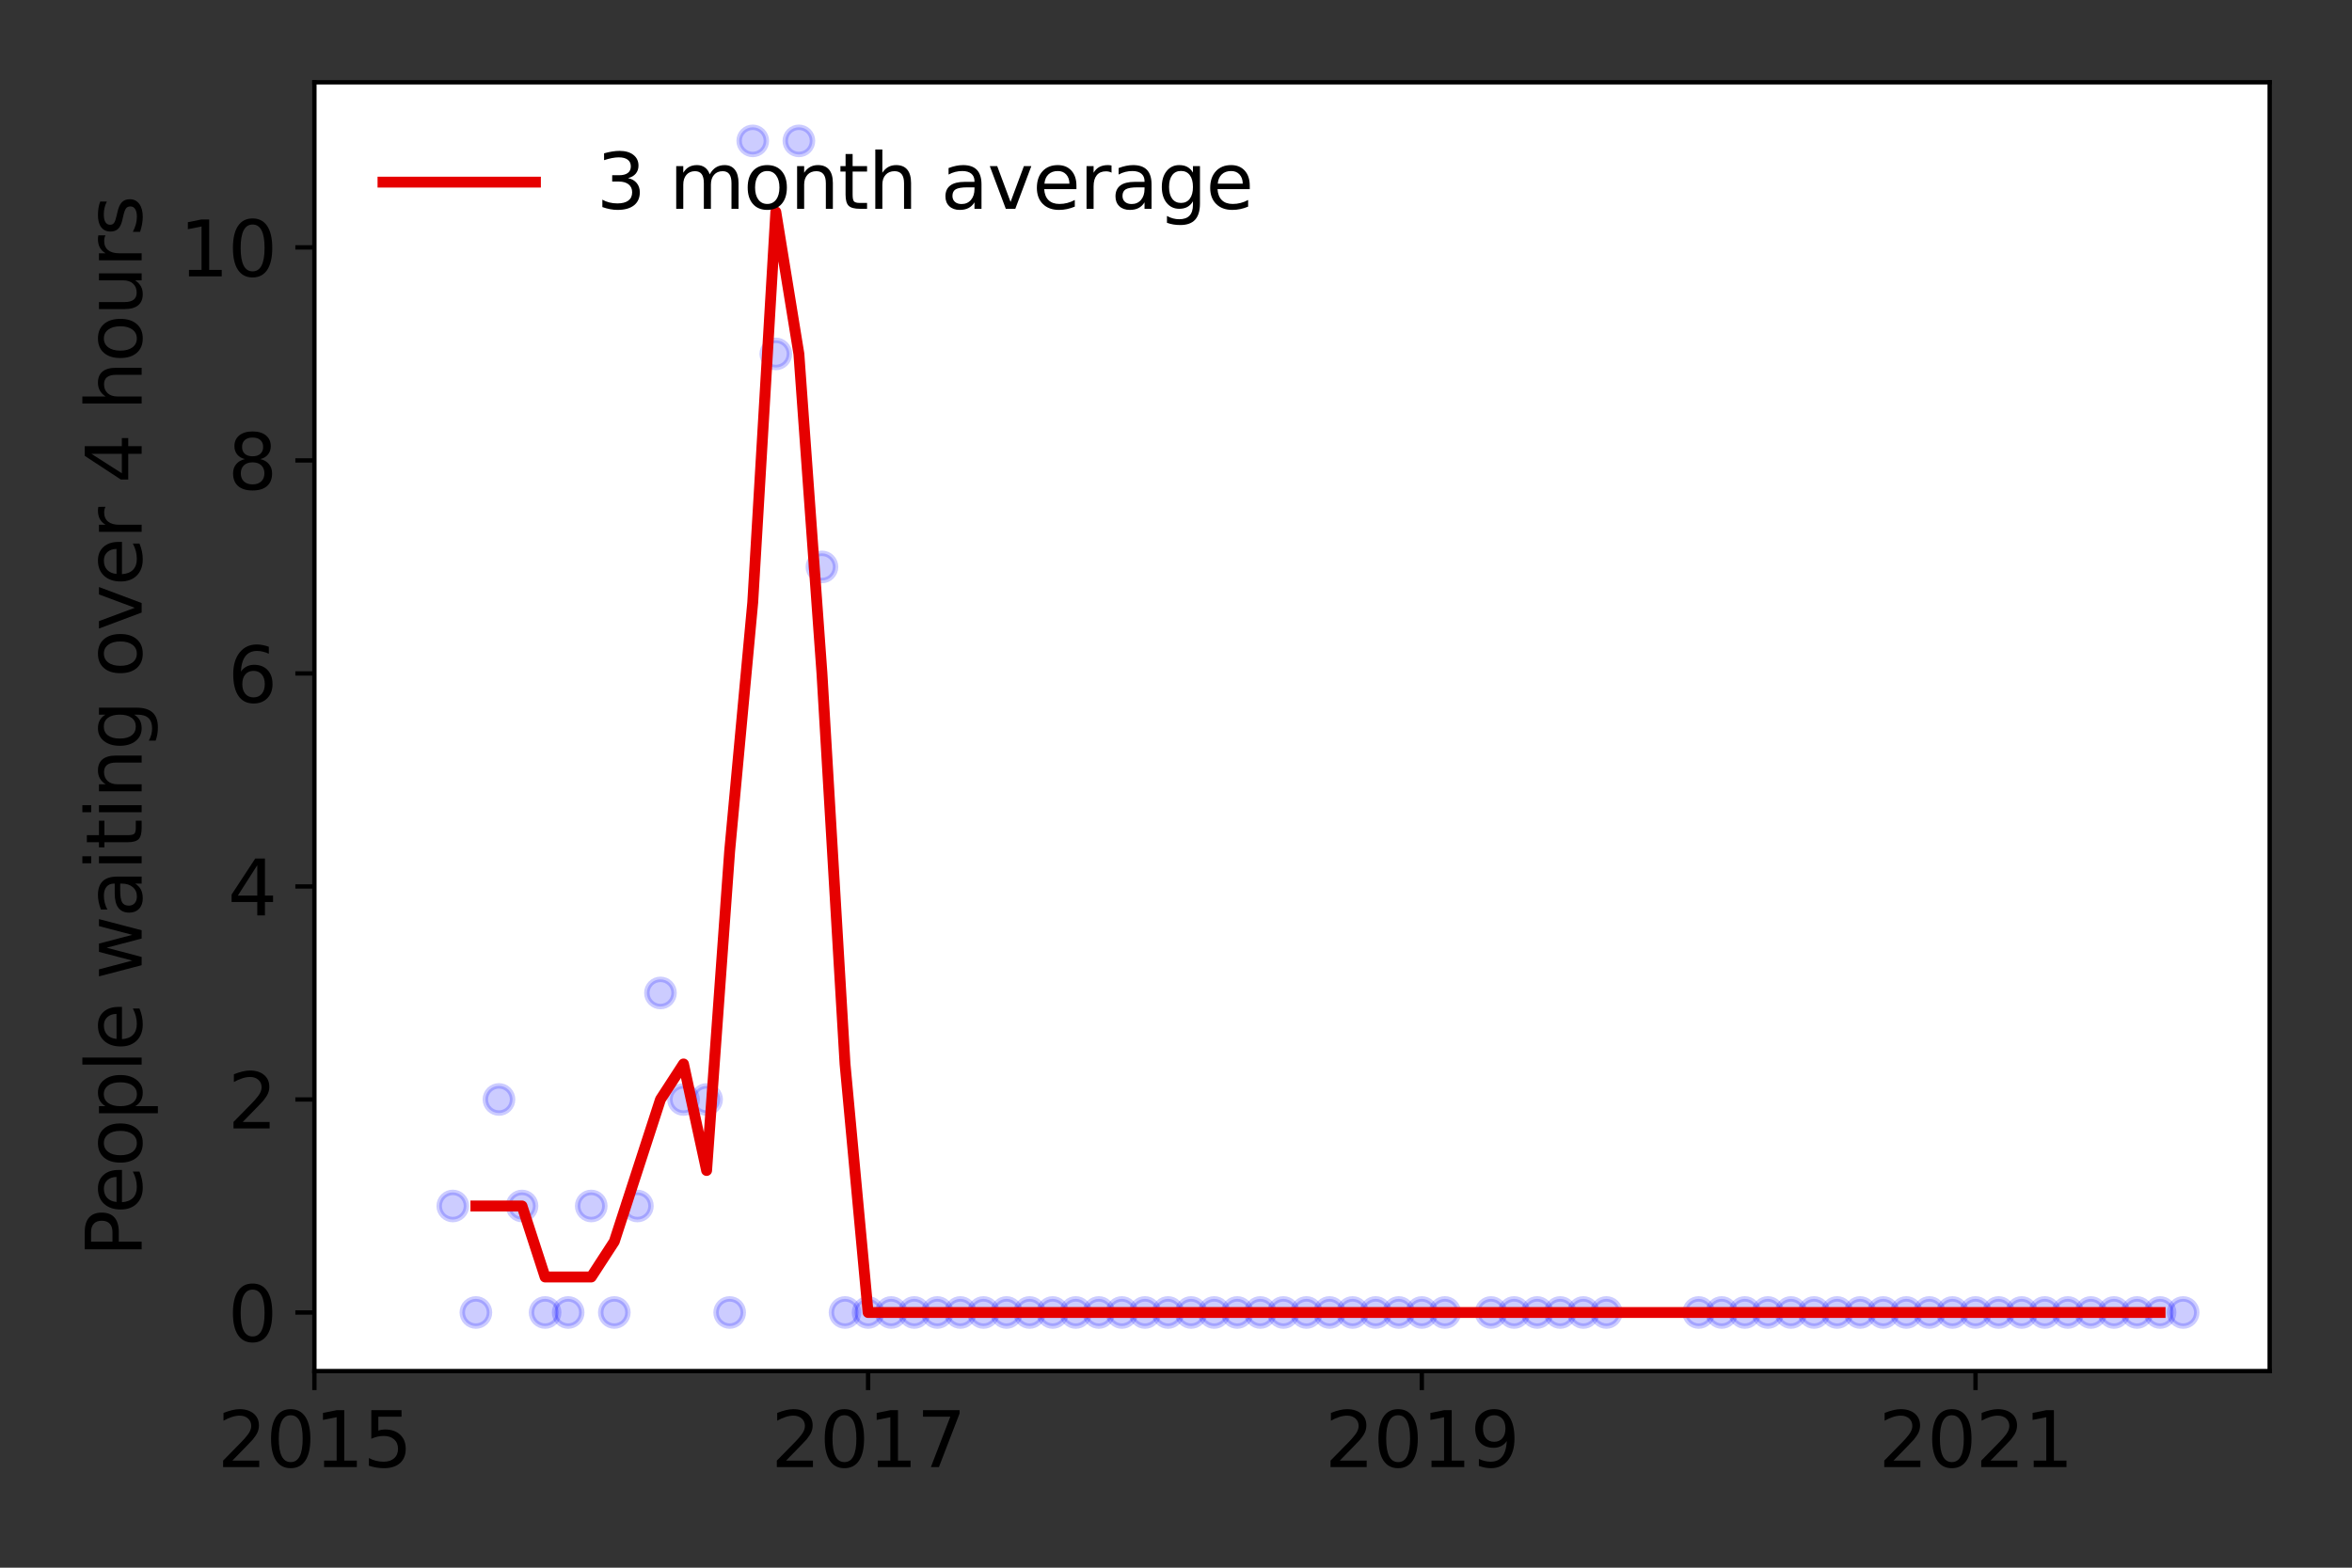 <?xml version="1.0" encoding="utf-8" standalone="no"?>
<!DOCTYPE svg PUBLIC "-//W3C//DTD SVG 1.1//EN"
  "http://www.w3.org/Graphics/SVG/1.1/DTD/svg11.dtd">
<svg height="288pt" version="1.1" viewBox="0 0 432 288" width="432pt" xmlns="http://www.w3.org/2000/svg" xmlns:xlink="http://www.w3.org/1999/xlink">
 <rect x="0" y="0" width="432" height="288" fill="#333333" stroke="none"/>
 <defs>
  <style type="text/css">*{stroke-linecap:butt;stroke-linejoin:round;}</style>
 </defs>
 <g id="figure_1">
  <g id="patch_1">
   <path d="M 0 288 
L 432 288 
L 432 0 
L 0 0 
z
" style="fill:none;"/>
  </g>
  <g id="axes_1">
   <g id="patch_2">
    <path d="M 57.745 251.88 
L 416.88 251.88 
L 416.88 15.12 
L 57.745 15.12 
z
" style="fill:#ffffff;"/>
   </g>
   <g id="matplotlib.axis_1">
    <g id="xtick_1">
     <g id="line2d_1">
      <defs>
       <path d="M 0 0 
L 0 3.5 
" id="m1b43e16b17" style="stroke:#000000;stroke-width:0.8;"/>
      </defs>
      <g>
       <use style="stroke:#000000;stroke-width:0.8;" x="57.745" xlink:href="#m1b43e16b17" y="251.88"/>
      </g>
     </g>
     <g id="text_1">
      <!-- 2015 -->
      <g transform="translate(39.93 269.518)scale(0.14 -0.14)">
       <defs>
        <path d="M 1228 531 
L 3431 531 
L 3431 0 
L 469 0 
L 469 531 
Q 828 903 1448 1529 
Q 2069 2156 2228 2338 
Q 2531 2678 2651 2914 
Q 2772 3150 2772 3378 
Q 2772 3750 2511 3984 
Q 2250 4219 1831 4219 
Q 1534 4219 1204 4116 
Q 875 4013 500 3803 
L 500 4441 
Q 881 4594 1212 4672 
Q 1544 4750 1819 4750 
Q 2544 4750 2975 4387 
Q 3406 4025 3406 3419 
Q 3406 3131 3298 2873 
Q 3191 2616 2906 2266 
Q 2828 2175 2409 1742 
Q 1991 1309 1228 531 
z
" id="DejaVuSans-32" transform="scale(0.016)"/>
        <path d="M 2034 4250 
Q 1547 4250 1301 3770 
Q 1056 3291 1056 2328 
Q 1056 1369 1301 889 
Q 1547 409 2034 409 
Q 2525 409 2770 889 
Q 3016 1369 3016 2328 
Q 3016 3291 2770 3770 
Q 2525 4250 2034 4250 
z
M 2034 4750 
Q 2819 4750 3233 4129 
Q 3647 3509 3647 2328 
Q 3647 1150 3233 529 
Q 2819 -91 2034 -91 
Q 1250 -91 836 529 
Q 422 1150 422 2328 
Q 422 3509 836 4129 
Q 1250 4750 2034 4750 
z
" id="DejaVuSans-30" transform="scale(0.016)"/>
        <path d="M 794 531 
L 1825 531 
L 1825 4091 
L 703 3866 
L 703 4441 
L 1819 4666 
L 2450 4666 
L 2450 531 
L 3481 531 
L 3481 0 
L 794 0 
L 794 531 
z
" id="DejaVuSans-31" transform="scale(0.016)"/>
        <path d="M 691 4666 
L 3169 4666 
L 3169 4134 
L 1269 4134 
L 1269 2991 
Q 1406 3038 1543 3061 
Q 1681 3084 1819 3084 
Q 2600 3084 3056 2656 
Q 3513 2228 3513 1497 
Q 3513 744 3044 326 
Q 2575 -91 1722 -91 
Q 1428 -91 1123 -41 
Q 819 9 494 109 
L 494 744 
Q 775 591 1075 516 
Q 1375 441 1709 441 
Q 2250 441 2565 725 
Q 2881 1009 2881 1497 
Q 2881 1984 2565 2268 
Q 2250 2553 1709 2553 
Q 1456 2553 1204 2497 
Q 953 2441 691 2322 
L 691 4666 
z
" id="DejaVuSans-35" transform="scale(0.016)"/>
       </defs>
       <use xlink:href="#DejaVuSans-32"/>
       <use x="63.623" xlink:href="#DejaVuSans-30"/>
       <use x="127.246" xlink:href="#DejaVuSans-31"/>
       <use x="190.869" xlink:href="#DejaVuSans-35"/>
      </g>
     </g>
    </g>
    <g id="xtick_2">
     <g id="line2d_2">
      <g>
       <use style="stroke:#000000;stroke-width:0.8;" x="159.447" xlink:href="#m1b43e16b17" y="251.88"/>
      </g>
     </g>
     <g id="text_2">
      <!-- 2017 -->
      <g transform="translate(141.632 269.518)scale(0.14 -0.14)">
       <defs>
        <path d="M 525 4666 
L 3525 4666 
L 3525 4397 
L 1831 0 
L 1172 0 
L 2766 4134 
L 525 4134 
L 525 4666 
z
" id="DejaVuSans-37" transform="scale(0.016)"/>
       </defs>
       <use xlink:href="#DejaVuSans-32"/>
       <use x="63.623" xlink:href="#DejaVuSans-30"/>
       <use x="127.246" xlink:href="#DejaVuSans-31"/>
       <use x="190.869" xlink:href="#DejaVuSans-37"/>
      </g>
     </g>
    </g>
    <g id="xtick_3">
     <g id="line2d_3">
      <g>
       <use style="stroke:#000000;stroke-width:0.8;" x="261.149" xlink:href="#m1b43e16b17" y="251.88"/>
      </g>
     </g>
     <g id="text_3">
      <!-- 2019 -->
      <g transform="translate(243.334 269.518)scale(0.14 -0.14)">
       <defs>
        <path d="M 703 97 
L 703 672 
Q 941 559 1184 500 
Q 1428 441 1663 441 
Q 2288 441 2617 861 
Q 2947 1281 2994 2138 
Q 2813 1869 2534 1725 
Q 2256 1581 1919 1581 
Q 1219 1581 811 2004 
Q 403 2428 403 3163 
Q 403 3881 828 4315 
Q 1253 4750 1959 4750 
Q 2769 4750 3195 4129 
Q 3622 3509 3622 2328 
Q 3622 1225 3098 567 
Q 2575 -91 1691 -91 
Q 1453 -91 1209 -44 
Q 966 3 703 97 
z
M 1959 2075 
Q 2384 2075 2632 2365 
Q 2881 2656 2881 3163 
Q 2881 3666 2632 3958 
Q 2384 4250 1959 4250 
Q 1534 4250 1286 3958 
Q 1038 3666 1038 3163 
Q 1038 2656 1286 2365 
Q 1534 2075 1959 2075 
z
" id="DejaVuSans-39" transform="scale(0.016)"/>
       </defs>
       <use xlink:href="#DejaVuSans-32"/>
       <use x="63.623" xlink:href="#DejaVuSans-30"/>
       <use x="127.246" xlink:href="#DejaVuSans-31"/>
       <use x="190.869" xlink:href="#DejaVuSans-39"/>
      </g>
     </g>
    </g>
    <g id="xtick_4">
     <g id="line2d_4">
      <g>
       <use style="stroke:#000000;stroke-width:0.8;" x="362.851" xlink:href="#m1b43e16b17" y="251.88"/>
      </g>
     </g>
     <g id="text_4">
      <!-- 2021 -->
      <g transform="translate(345.036 269.518)scale(0.14 -0.14)">
       <use xlink:href="#DejaVuSans-32"/>
       <use x="63.623" xlink:href="#DejaVuSans-30"/>
       <use x="127.246" xlink:href="#DejaVuSans-32"/>
       <use x="190.869" xlink:href="#DejaVuSans-31"/>
      </g>
     </g>
    </g>
   </g>
   <g id="matplotlib.axis_2">
    <g id="ytick_1">
     <g id="line2d_5">
      <defs>
       <path d="M 0 0 
L -3.5 0 
" id="m3b839e440f" style="stroke:#000000;stroke-width:0.8;"/>
      </defs>
      <g>
       <use style="stroke:#000000;stroke-width:0.8;" x="57.745" xlink:href="#m3b839e440f" y="241.118"/>
      </g>
     </g>
     <g id="text_5">
      <!-- 0 -->
      <g transform="translate(41.837 246.437)scale(0.14 -0.14)">
       <use xlink:href="#DejaVuSans-30"/>
      </g>
     </g>
    </g>
    <g id="ytick_2">
     <g id="line2d_6">
      <g>
       <use style="stroke:#000000;stroke-width:0.8;" x="57.745" xlink:href="#m3b839e440f" y="201.984"/>
      </g>
     </g>
     <g id="text_6">
      <!-- 2 -->
      <g transform="translate(41.837 207.303)scale(0.14 -0.14)">
       <use xlink:href="#DejaVuSans-32"/>
      </g>
     </g>
    </g>
    <g id="ytick_3">
     <g id="line2d_7">
      <g>
       <use style="stroke:#000000;stroke-width:0.8;" x="57.745" xlink:href="#m3b839e440f" y="162.85"/>
      </g>
     </g>
     <g id="text_7">
      <!-- 4 -->
      <g transform="translate(41.837 168.169)scale(0.14 -0.14)">
       <defs>
        <path d="M 2419 4116 
L 825 1625 
L 2419 1625 
L 2419 4116 
z
M 2253 4666 
L 3047 4666 
L 3047 1625 
L 3713 1625 
L 3713 1100 
L 3047 1100 
L 3047 0 
L 2419 0 
L 2419 1100 
L 313 1100 
L 313 1709 
L 2253 4666 
z
" id="DejaVuSans-34" transform="scale(0.016)"/>
       </defs>
       <use xlink:href="#DejaVuSans-34"/>
      </g>
     </g>
    </g>
    <g id="ytick_4">
     <g id="line2d_8">
      <g>
       <use style="stroke:#000000;stroke-width:0.8;" x="57.745" xlink:href="#m3b839e440f" y="123.717"/>
      </g>
     </g>
     <g id="text_8">
      <!-- 6 -->
      <g transform="translate(41.837 129.035)scale(0.14 -0.14)">
       <defs>
        <path d="M 2113 2584 
Q 1688 2584 1439 2293 
Q 1191 2003 1191 1497 
Q 1191 994 1439 701 
Q 1688 409 2113 409 
Q 2538 409 2786 701 
Q 3034 994 3034 1497 
Q 3034 2003 2786 2293 
Q 2538 2584 2113 2584 
z
M 3366 4563 
L 3366 3988 
Q 3128 4100 2886 4159 
Q 2644 4219 2406 4219 
Q 1781 4219 1451 3797 
Q 1122 3375 1075 2522 
Q 1259 2794 1537 2939 
Q 1816 3084 2150 3084 
Q 2853 3084 3261 2657 
Q 3669 2231 3669 1497 
Q 3669 778 3244 343 
Q 2819 -91 2113 -91 
Q 1303 -91 875 529 
Q 447 1150 447 2328 
Q 447 3434 972 4092 
Q 1497 4750 2381 4750 
Q 2619 4750 2861 4703 
Q 3103 4656 3366 4563 
z
" id="DejaVuSans-36" transform="scale(0.016)"/>
       </defs>
       <use xlink:href="#DejaVuSans-36"/>
      </g>
     </g>
    </g>
    <g id="ytick_5">
     <g id="line2d_9">
      <g>
       <use style="stroke:#000000;stroke-width:0.8;" x="57.745" xlink:href="#m3b839e440f" y="84.583"/>
      </g>
     </g>
     <g id="text_9">
      <!-- 8 -->
      <g transform="translate(41.837 89.902)scale(0.14 -0.14)">
       <defs>
        <path d="M 2034 2216 
Q 1584 2216 1326 1975 
Q 1069 1734 1069 1313 
Q 1069 891 1326 650 
Q 1584 409 2034 409 
Q 2484 409 2743 651 
Q 3003 894 3003 1313 
Q 3003 1734 2745 1975 
Q 2488 2216 2034 2216 
z
M 1403 2484 
Q 997 2584 770 2862 
Q 544 3141 544 3541 
Q 544 4100 942 4425 
Q 1341 4750 2034 4750 
Q 2731 4750 3128 4425 
Q 3525 4100 3525 3541 
Q 3525 3141 3298 2862 
Q 3072 2584 2669 2484 
Q 3125 2378 3379 2068 
Q 3634 1759 3634 1313 
Q 3634 634 3220 271 
Q 2806 -91 2034 -91 
Q 1263 -91 848 271 
Q 434 634 434 1313 
Q 434 1759 690 2068 
Q 947 2378 1403 2484 
z
M 1172 3481 
Q 1172 3119 1398 2916 
Q 1625 2713 2034 2713 
Q 2441 2713 2670 2916 
Q 2900 3119 2900 3481 
Q 2900 3844 2670 4047 
Q 2441 4250 2034 4250 
Q 1625 4250 1398 4047 
Q 1172 3844 1172 3481 
z
" id="DejaVuSans-38" transform="scale(0.016)"/>
       </defs>
       <use xlink:href="#DejaVuSans-38"/>
      </g>
     </g>
    </g>
    <g id="ytick_6">
     <g id="line2d_10">
      <g>
       <use style="stroke:#000000;stroke-width:0.8;" x="57.745" xlink:href="#m3b839e440f" y="45.449"/>
      </g>
     </g>
     <g id="text_10">
      <!-- 10 -->
      <g transform="translate(32.93 50.768)scale(0.14 -0.14)">
       <use xlink:href="#DejaVuSans-31"/>
       <use x="63.623" xlink:href="#DejaVuSans-30"/>
      </g>
     </g>
    </g>
    <g id="text_11">
     <!-- People waiting over 4 hours -->
     <g transform="translate(26.018 230.925)rotate(-90)scale(0.14 -0.14)">
      <defs>
       <path d="M 1259 4147 
L 1259 2394 
L 2053 2394 
Q 2494 2394 2734 2622 
Q 2975 2850 2975 3272 
Q 2975 3691 2734 3919 
Q 2494 4147 2053 4147 
L 1259 4147 
z
M 628 4666 
L 2053 4666 
Q 2838 4666 3239 4311 
Q 3641 3956 3641 3272 
Q 3641 2581 3239 2228 
Q 2838 1875 2053 1875 
L 1259 1875 
L 1259 0 
L 628 0 
L 628 4666 
z
" id="DejaVuSans-50" transform="scale(0.016)"/>
       <path d="M 3597 1894 
L 3597 1613 
L 953 1613 
Q 991 1019 1311 708 
Q 1631 397 2203 397 
Q 2534 397 2845 478 
Q 3156 559 3463 722 
L 3463 178 
Q 3153 47 2828 -22 
Q 2503 -91 2169 -91 
Q 1331 -91 842 396 
Q 353 884 353 1716 
Q 353 2575 817 3079 
Q 1281 3584 2069 3584 
Q 2775 3584 3186 3129 
Q 3597 2675 3597 1894 
z
M 3022 2063 
Q 3016 2534 2758 2815 
Q 2500 3097 2075 3097 
Q 1594 3097 1305 2825 
Q 1016 2553 972 2059 
L 3022 2063 
z
" id="DejaVuSans-65" transform="scale(0.016)"/>
       <path d="M 1959 3097 
Q 1497 3097 1228 2736 
Q 959 2375 959 1747 
Q 959 1119 1226 758 
Q 1494 397 1959 397 
Q 2419 397 2687 759 
Q 2956 1122 2956 1747 
Q 2956 2369 2687 2733 
Q 2419 3097 1959 3097 
z
M 1959 3584 
Q 2709 3584 3137 3096 
Q 3566 2609 3566 1747 
Q 3566 888 3137 398 
Q 2709 -91 1959 -91 
Q 1206 -91 779 398 
Q 353 888 353 1747 
Q 353 2609 779 3096 
Q 1206 3584 1959 3584 
z
" id="DejaVuSans-6f" transform="scale(0.016)"/>
       <path d="M 1159 525 
L 1159 -1331 
L 581 -1331 
L 581 3500 
L 1159 3500 
L 1159 2969 
Q 1341 3281 1617 3432 
Q 1894 3584 2278 3584 
Q 2916 3584 3314 3078 
Q 3713 2572 3713 1747 
Q 3713 922 3314 415 
Q 2916 -91 2278 -91 
Q 1894 -91 1617 61 
Q 1341 213 1159 525 
z
M 3116 1747 
Q 3116 2381 2855 2742 
Q 2594 3103 2138 3103 
Q 1681 3103 1420 2742 
Q 1159 2381 1159 1747 
Q 1159 1113 1420 752 
Q 1681 391 2138 391 
Q 2594 391 2855 752 
Q 3116 1113 3116 1747 
z
" id="DejaVuSans-70" transform="scale(0.016)"/>
       <path d="M 603 4863 
L 1178 4863 
L 1178 0 
L 603 0 
L 603 4863 
z
" id="DejaVuSans-6c" transform="scale(0.016)"/>
       <path id="DejaVuSans-20" transform="scale(0.016)"/>
       <path d="M 269 3500 
L 844 3500 
L 1563 769 
L 2278 3500 
L 2956 3500 
L 3675 769 
L 4391 3500 
L 4966 3500 
L 4050 0 
L 3372 0 
L 2619 2869 
L 1863 0 
L 1184 0 
L 269 3500 
z
" id="DejaVuSans-77" transform="scale(0.016)"/>
       <path d="M 2194 1759 
Q 1497 1759 1228 1600 
Q 959 1441 959 1056 
Q 959 750 1161 570 
Q 1363 391 1709 391 
Q 2188 391 2477 730 
Q 2766 1069 2766 1631 
L 2766 1759 
L 2194 1759 
z
M 3341 1997 
L 3341 0 
L 2766 0 
L 2766 531 
Q 2569 213 2275 61 
Q 1981 -91 1556 -91 
Q 1019 -91 701 211 
Q 384 513 384 1019 
Q 384 1609 779 1909 
Q 1175 2209 1959 2209 
L 2766 2209 
L 2766 2266 
Q 2766 2663 2505 2880 
Q 2244 3097 1772 3097 
Q 1472 3097 1187 3025 
Q 903 2953 641 2809 
L 641 3341 
Q 956 3463 1253 3523 
Q 1550 3584 1831 3584 
Q 2591 3584 2966 3190 
Q 3341 2797 3341 1997 
z
" id="DejaVuSans-61" transform="scale(0.016)"/>
       <path d="M 603 3500 
L 1178 3500 
L 1178 0 
L 603 0 
L 603 3500 
z
M 603 4863 
L 1178 4863 
L 1178 4134 
L 603 4134 
L 603 4863 
z
" id="DejaVuSans-69" transform="scale(0.016)"/>
       <path d="M 1172 4494 
L 1172 3500 
L 2356 3500 
L 2356 3053 
L 1172 3053 
L 1172 1153 
Q 1172 725 1289 603 
Q 1406 481 1766 481 
L 2356 481 
L 2356 0 
L 1766 0 
Q 1100 0 847 248 
Q 594 497 594 1153 
L 594 3053 
L 172 3053 
L 172 3500 
L 594 3500 
L 594 4494 
L 1172 4494 
z
" id="DejaVuSans-74" transform="scale(0.016)"/>
       <path d="M 3513 2113 
L 3513 0 
L 2938 0 
L 2938 2094 
Q 2938 2591 2744 2837 
Q 2550 3084 2163 3084 
Q 1697 3084 1428 2787 
Q 1159 2491 1159 1978 
L 1159 0 
L 581 0 
L 581 3500 
L 1159 3500 
L 1159 2956 
Q 1366 3272 1645 3428 
Q 1925 3584 2291 3584 
Q 2894 3584 3203 3211 
Q 3513 2838 3513 2113 
z
" id="DejaVuSans-6e" transform="scale(0.016)"/>
       <path d="M 2906 1791 
Q 2906 2416 2648 2759 
Q 2391 3103 1925 3103 
Q 1463 3103 1205 2759 
Q 947 2416 947 1791 
Q 947 1169 1205 825 
Q 1463 481 1925 481 
Q 2391 481 2648 825 
Q 2906 1169 2906 1791 
z
M 3481 434 
Q 3481 -459 3084 -895 
Q 2688 -1331 1869 -1331 
Q 1566 -1331 1297 -1286 
Q 1028 -1241 775 -1147 
L 775 -588 
Q 1028 -725 1275 -790 
Q 1522 -856 1778 -856 
Q 2344 -856 2625 -561 
Q 2906 -266 2906 331 
L 2906 616 
Q 2728 306 2450 153 
Q 2172 0 1784 0 
Q 1141 0 747 490 
Q 353 981 353 1791 
Q 353 2603 747 3093 
Q 1141 3584 1784 3584 
Q 2172 3584 2450 3431 
Q 2728 3278 2906 2969 
L 2906 3500 
L 3481 3500 
L 3481 434 
z
" id="DejaVuSans-67" transform="scale(0.016)"/>
       <path d="M 191 3500 
L 800 3500 
L 1894 563 
L 2988 3500 
L 3597 3500 
L 2284 0 
L 1503 0 
L 191 3500 
z
" id="DejaVuSans-76" transform="scale(0.016)"/>
       <path d="M 2631 2963 
Q 2534 3019 2420 3045 
Q 2306 3072 2169 3072 
Q 1681 3072 1420 2755 
Q 1159 2438 1159 1844 
L 1159 0 
L 581 0 
L 581 3500 
L 1159 3500 
L 1159 2956 
Q 1341 3275 1631 3429 
Q 1922 3584 2338 3584 
Q 2397 3584 2469 3576 
Q 2541 3569 2628 3553 
L 2631 2963 
z
" id="DejaVuSans-72" transform="scale(0.016)"/>
       <path d="M 3513 2113 
L 3513 0 
L 2938 0 
L 2938 2094 
Q 2938 2591 2744 2837 
Q 2550 3084 2163 3084 
Q 1697 3084 1428 2787 
Q 1159 2491 1159 1978 
L 1159 0 
L 581 0 
L 581 4863 
L 1159 4863 
L 1159 2956 
Q 1366 3272 1645 3428 
Q 1925 3584 2291 3584 
Q 2894 3584 3203 3211 
Q 3513 2838 3513 2113 
z
" id="DejaVuSans-68" transform="scale(0.016)"/>
       <path d="M 544 1381 
L 544 3500 
L 1119 3500 
L 1119 1403 
Q 1119 906 1312 657 
Q 1506 409 1894 409 
Q 2359 409 2629 706 
Q 2900 1003 2900 1516 
L 2900 3500 
L 3475 3500 
L 3475 0 
L 2900 0 
L 2900 538 
Q 2691 219 2414 64 
Q 2138 -91 1772 -91 
Q 1169 -91 856 284 
Q 544 659 544 1381 
z
M 1991 3584 
L 1991 3584 
z
" id="DejaVuSans-75" transform="scale(0.016)"/>
       <path d="M 2834 3397 
L 2834 2853 
Q 2591 2978 2328 3040 
Q 2066 3103 1784 3103 
Q 1356 3103 1142 2972 
Q 928 2841 928 2578 
Q 928 2378 1081 2264 
Q 1234 2150 1697 2047 
L 1894 2003 
Q 2506 1872 2764 1633 
Q 3022 1394 3022 966 
Q 3022 478 2636 193 
Q 2250 -91 1575 -91 
Q 1294 -91 989 -36 
Q 684 19 347 128 
L 347 722 
Q 666 556 975 473 
Q 1284 391 1588 391 
Q 1994 391 2212 530 
Q 2431 669 2431 922 
Q 2431 1156 2273 1281 
Q 2116 1406 1581 1522 
L 1381 1569 
Q 847 1681 609 1914 
Q 372 2147 372 2553 
Q 372 3047 722 3315 
Q 1072 3584 1716 3584 
Q 2034 3584 2315 3537 
Q 2597 3491 2834 3397 
z
" id="DejaVuSans-73" transform="scale(0.016)"/>
      </defs>
      <use xlink:href="#DejaVuSans-50"/>
      <use x="56.678" xlink:href="#DejaVuSans-65"/>
      <use x="118.201" xlink:href="#DejaVuSans-6f"/>
      <use x="179.383" xlink:href="#DejaVuSans-70"/>
      <use x="242.859" xlink:href="#DejaVuSans-6c"/>
      <use x="270.643" xlink:href="#DejaVuSans-65"/>
      <use x="332.166" xlink:href="#DejaVuSans-20"/>
      <use x="363.953" xlink:href="#DejaVuSans-77"/>
      <use x="445.74" xlink:href="#DejaVuSans-61"/>
      <use x="507.02" xlink:href="#DejaVuSans-69"/>
      <use x="534.803" xlink:href="#DejaVuSans-74"/>
      <use x="574.012" xlink:href="#DejaVuSans-69"/>
      <use x="601.795" xlink:href="#DejaVuSans-6e"/>
      <use x="665.174" xlink:href="#DejaVuSans-67"/>
      <use x="728.65" xlink:href="#DejaVuSans-20"/>
      <use x="760.438" xlink:href="#DejaVuSans-6f"/>
      <use x="821.619" xlink:href="#DejaVuSans-76"/>
      <use x="880.799" xlink:href="#DejaVuSans-65"/>
      <use x="942.322" xlink:href="#DejaVuSans-72"/>
      <use x="983.436" xlink:href="#DejaVuSans-20"/>
      <use x="1015.223" xlink:href="#DejaVuSans-34"/>
      <use x="1078.846" xlink:href="#DejaVuSans-20"/>
      <use x="1110.633" xlink:href="#DejaVuSans-68"/>
      <use x="1174.012" xlink:href="#DejaVuSans-6f"/>
      <use x="1235.193" xlink:href="#DejaVuSans-75"/>
      <use x="1298.572" xlink:href="#DejaVuSans-72"/>
      <use x="1339.686" xlink:href="#DejaVuSans-73"/>
     </g>
    </g>
   </g>
   <g id="line2d_11">
    <defs>
     <path d="M 0 2.5 
C 0.663 2.5 1.299 2.237 1.768 1.768 
C 2.237 1.299 2.5 0.663 2.5 0 
C 2.5 -0.663 2.237 -1.299 1.768 -1.768 
C 1.299 -2.237 0.663 -2.5 0 -2.5 
C -0.663 -2.5 -1.299 -2.237 -1.768 -1.768 
C -2.237 -1.299 -2.5 -0.663 -2.5 0 
C -2.5 0.663 -2.237 1.299 -1.768 1.768 
C -1.299 2.237 -0.663 2.5 0 2.5 
z
" id="mafe3daea67" style="stroke:#0000ff;stroke-opacity:0.2;"/>
    </defs>
    <g clip-path="url(#p487d7adc08)">
     <use style="fill:#0000ff;fill-opacity:0.2;stroke:#0000ff;stroke-opacity:0.2;" x="400.989" xlink:href="#mafe3daea67" y="241.118"/>
     <use style="fill:#0000ff;fill-opacity:0.2;stroke:#0000ff;stroke-opacity:0.2;" x="396.751" xlink:href="#mafe3daea67" y="241.118"/>
     <use style="fill:#0000ff;fill-opacity:0.2;stroke:#0000ff;stroke-opacity:0.2;" x="392.514" xlink:href="#mafe3daea67" y="241.118"/>
     <use style="fill:#0000ff;fill-opacity:0.2;stroke:#0000ff;stroke-opacity:0.2;" x="388.276" xlink:href="#mafe3daea67" y="241.118"/>
     <use style="fill:#0000ff;fill-opacity:0.2;stroke:#0000ff;stroke-opacity:0.2;" x="384.039" xlink:href="#mafe3daea67" y="241.118"/>
     <use style="fill:#0000ff;fill-opacity:0.2;stroke:#0000ff;stroke-opacity:0.2;" x="379.801" xlink:href="#mafe3daea67" y="241.118"/>
     <use style="fill:#0000ff;fill-opacity:0.2;stroke:#0000ff;stroke-opacity:0.2;" x="375.564" xlink:href="#mafe3daea67" y="241.118"/>
     <use style="fill:#0000ff;fill-opacity:0.2;stroke:#0000ff;stroke-opacity:0.2;" x="371.326" xlink:href="#mafe3daea67" y="241.118"/>
     <use style="fill:#0000ff;fill-opacity:0.2;stroke:#0000ff;stroke-opacity:0.2;" x="367.088" xlink:href="#mafe3daea67" y="241.118"/>
     <use style="fill:#0000ff;fill-opacity:0.2;stroke:#0000ff;stroke-opacity:0.2;" x="362.851" xlink:href="#mafe3daea67" y="241.118"/>
     <use style="fill:#0000ff;fill-opacity:0.2;stroke:#0000ff;stroke-opacity:0.2;" x="358.613" xlink:href="#mafe3daea67" y="241.118"/>
     <use style="fill:#0000ff;fill-opacity:0.2;stroke:#0000ff;stroke-opacity:0.2;" x="354.376" xlink:href="#mafe3daea67" y="241.118"/>
     <use style="fill:#0000ff;fill-opacity:0.2;stroke:#0000ff;stroke-opacity:0.2;" x="350.138" xlink:href="#mafe3daea67" y="241.118"/>
     <use style="fill:#0000ff;fill-opacity:0.2;stroke:#0000ff;stroke-opacity:0.2;" x="345.901" xlink:href="#mafe3daea67" y="241.118"/>
     <use style="fill:#0000ff;fill-opacity:0.2;stroke:#0000ff;stroke-opacity:0.2;" x="341.663" xlink:href="#mafe3daea67" y="241.118"/>
     <use style="fill:#0000ff;fill-opacity:0.2;stroke:#0000ff;stroke-opacity:0.2;" x="337.425" xlink:href="#mafe3daea67" y="241.118"/>
     <use style="fill:#0000ff;fill-opacity:0.2;stroke:#0000ff;stroke-opacity:0.2;" x="333.188" xlink:href="#mafe3daea67" y="241.118"/>
     <use style="fill:#0000ff;fill-opacity:0.2;stroke:#0000ff;stroke-opacity:0.2;" x="328.95" xlink:href="#mafe3daea67" y="241.118"/>
     <use style="fill:#0000ff;fill-opacity:0.2;stroke:#0000ff;stroke-opacity:0.2;" x="324.713" xlink:href="#mafe3daea67" y="241.118"/>
     <use style="fill:#0000ff;fill-opacity:0.2;stroke:#0000ff;stroke-opacity:0.2;" x="320.475" xlink:href="#mafe3daea67" y="241.118"/>
     <use style="fill:#0000ff;fill-opacity:0.2;stroke:#0000ff;stroke-opacity:0.2;" x="316.237" xlink:href="#mafe3daea67" y="241.118"/>
     <use style="fill:#0000ff;fill-opacity:0.2;stroke:#0000ff;stroke-opacity:0.2;" x="312" xlink:href="#mafe3daea67" y="241.118"/>
     <use style="fill:#0000ff;fill-opacity:0.2;stroke:#0000ff;stroke-opacity:0.2;" x="295.05" xlink:href="#mafe3daea67" y="241.118"/>
     <use style="fill:#0000ff;fill-opacity:0.2;stroke:#0000ff;stroke-opacity:0.2;" x="290.812" xlink:href="#mafe3daea67" y="241.118"/>
     <use style="fill:#0000ff;fill-opacity:0.2;stroke:#0000ff;stroke-opacity:0.2;" x="286.574" xlink:href="#mafe3daea67" y="241.118"/>
     <use style="fill:#0000ff;fill-opacity:0.2;stroke:#0000ff;stroke-opacity:0.2;" x="282.337" xlink:href="#mafe3daea67" y="241.118"/>
     <use style="fill:#0000ff;fill-opacity:0.2;stroke:#0000ff;stroke-opacity:0.2;" x="278.099" xlink:href="#mafe3daea67" y="241.118"/>
     <use style="fill:#0000ff;fill-opacity:0.2;stroke:#0000ff;stroke-opacity:0.2;" x="273.862" xlink:href="#mafe3daea67" y="241.118"/>
     <use style="fill:#0000ff;fill-opacity:0.2;stroke:#0000ff;stroke-opacity:0.2;" x="265.386" xlink:href="#mafe3daea67" y="241.118"/>
     <use style="fill:#0000ff;fill-opacity:0.2;stroke:#0000ff;stroke-opacity:0.2;" x="261.149" xlink:href="#mafe3daea67" y="241.118"/>
     <use style="fill:#0000ff;fill-opacity:0.2;stroke:#0000ff;stroke-opacity:0.2;" x="256.911" xlink:href="#mafe3daea67" y="241.118"/>
     <use style="fill:#0000ff;fill-opacity:0.2;stroke:#0000ff;stroke-opacity:0.2;" x="252.674" xlink:href="#mafe3daea67" y="241.118"/>
     <use style="fill:#0000ff;fill-opacity:0.2;stroke:#0000ff;stroke-opacity:0.2;" x="248.436" xlink:href="#mafe3daea67" y="241.118"/>
     <use style="fill:#0000ff;fill-opacity:0.2;stroke:#0000ff;stroke-opacity:0.2;" x="244.199" xlink:href="#mafe3daea67" y="241.118"/>
     <use style="fill:#0000ff;fill-opacity:0.2;stroke:#0000ff;stroke-opacity:0.2;" x="239.961" xlink:href="#mafe3daea67" y="241.118"/>
     <use style="fill:#0000ff;fill-opacity:0.2;stroke:#0000ff;stroke-opacity:0.2;" x="235.723" xlink:href="#mafe3daea67" y="241.118"/>
     <use style="fill:#0000ff;fill-opacity:0.2;stroke:#0000ff;stroke-opacity:0.2;" x="231.486" xlink:href="#mafe3daea67" y="241.118"/>
     <use style="fill:#0000ff;fill-opacity:0.2;stroke:#0000ff;stroke-opacity:0.2;" x="227.248" xlink:href="#mafe3daea67" y="241.118"/>
     <use style="fill:#0000ff;fill-opacity:0.2;stroke:#0000ff;stroke-opacity:0.2;" x="223.011" xlink:href="#mafe3daea67" y="241.118"/>
     <use style="fill:#0000ff;fill-opacity:0.2;stroke:#0000ff;stroke-opacity:0.2;" x="218.773" xlink:href="#mafe3daea67" y="241.118"/>
     <use style="fill:#0000ff;fill-opacity:0.2;stroke:#0000ff;stroke-opacity:0.2;" x="214.536" xlink:href="#mafe3daea67" y="241.118"/>
     <use style="fill:#0000ff;fill-opacity:0.2;stroke:#0000ff;stroke-opacity:0.2;" x="210.298" xlink:href="#mafe3daea67" y="241.118"/>
     <use style="fill:#0000ff;fill-opacity:0.2;stroke:#0000ff;stroke-opacity:0.2;" x="206.06" xlink:href="#mafe3daea67" y="241.118"/>
     <use style="fill:#0000ff;fill-opacity:0.2;stroke:#0000ff;stroke-opacity:0.2;" x="201.823" xlink:href="#mafe3daea67" y="241.118"/>
     <use style="fill:#0000ff;fill-opacity:0.2;stroke:#0000ff;stroke-opacity:0.2;" x="197.585" xlink:href="#mafe3daea67" y="241.118"/>
     <use style="fill:#0000ff;fill-opacity:0.2;stroke:#0000ff;stroke-opacity:0.2;" x="193.348" xlink:href="#mafe3daea67" y="241.118"/>
     <use style="fill:#0000ff;fill-opacity:0.2;stroke:#0000ff;stroke-opacity:0.2;" x="189.11" xlink:href="#mafe3daea67" y="241.118"/>
     <use style="fill:#0000ff;fill-opacity:0.2;stroke:#0000ff;stroke-opacity:0.2;" x="184.872" xlink:href="#mafe3daea67" y="241.118"/>
     <use style="fill:#0000ff;fill-opacity:0.2;stroke:#0000ff;stroke-opacity:0.2;" x="180.635" xlink:href="#mafe3daea67" y="241.118"/>
     <use style="fill:#0000ff;fill-opacity:0.2;stroke:#0000ff;stroke-opacity:0.2;" x="176.397" xlink:href="#mafe3daea67" y="241.118"/>
     <use style="fill:#0000ff;fill-opacity:0.2;stroke:#0000ff;stroke-opacity:0.2;" x="172.16" xlink:href="#mafe3daea67" y="241.118"/>
     <use style="fill:#0000ff;fill-opacity:0.2;stroke:#0000ff;stroke-opacity:0.2;" x="167.922" xlink:href="#mafe3daea67" y="241.118"/>
     <use style="fill:#0000ff;fill-opacity:0.2;stroke:#0000ff;stroke-opacity:0.2;" x="163.685" xlink:href="#mafe3daea67" y="241.118"/>
     <use style="fill:#0000ff;fill-opacity:0.2;stroke:#0000ff;stroke-opacity:0.2;" x="159.447" xlink:href="#mafe3daea67" y="241.118"/>
     <use style="fill:#0000ff;fill-opacity:0.2;stroke:#0000ff;stroke-opacity:0.2;" x="155.209" xlink:href="#mafe3daea67" y="241.118"/>
     <use style="fill:#0000ff;fill-opacity:0.2;stroke:#0000ff;stroke-opacity:0.2;" x="150.972" xlink:href="#mafe3daea67" y="104.15"/>
     <use style="fill:#0000ff;fill-opacity:0.2;stroke:#0000ff;stroke-opacity:0.2;" x="146.734" xlink:href="#mafe3daea67" y="25.882"/>
     <use style="fill:#0000ff;fill-opacity:0.2;stroke:#0000ff;stroke-opacity:0.2;" x="142.497" xlink:href="#mafe3daea67" y="65.016"/>
     <use style="fill:#0000ff;fill-opacity:0.2;stroke:#0000ff;stroke-opacity:0.2;" x="138.259" xlink:href="#mafe3daea67" y="25.882"/>
     <use style="fill:#0000ff;fill-opacity:0.2;stroke:#0000ff;stroke-opacity:0.2;" x="134.021" xlink:href="#mafe3daea67" y="241.118"/>
     <use style="fill:#0000ff;fill-opacity:0.2;stroke:#0000ff;stroke-opacity:0.2;" x="129.784" xlink:href="#mafe3daea67" y="201.984"/>
     <use style="fill:#0000ff;fill-opacity:0.2;stroke:#0000ff;stroke-opacity:0.2;" x="125.546" xlink:href="#mafe3daea67" y="201.984"/>
     <use style="fill:#0000ff;fill-opacity:0.2;stroke:#0000ff;stroke-opacity:0.2;" x="121.309" xlink:href="#mafe3daea67" y="182.417"/>
     <use style="fill:#0000ff;fill-opacity:0.2;stroke:#0000ff;stroke-opacity:0.2;" x="117.071" xlink:href="#mafe3daea67" y="221.551"/>
     <use style="fill:#0000ff;fill-opacity:0.2;stroke:#0000ff;stroke-opacity:0.2;" x="112.834" xlink:href="#mafe3daea67" y="241.118"/>
     <use style="fill:#0000ff;fill-opacity:0.2;stroke:#0000ff;stroke-opacity:0.2;" x="108.596" xlink:href="#mafe3daea67" y="221.551"/>
     <use style="fill:#0000ff;fill-opacity:0.2;stroke:#0000ff;stroke-opacity:0.2;" x="104.358" xlink:href="#mafe3daea67" y="241.118"/>
     <use style="fill:#0000ff;fill-opacity:0.2;stroke:#0000ff;stroke-opacity:0.2;" x="100.121" xlink:href="#mafe3daea67" y="241.118"/>
     <use style="fill:#0000ff;fill-opacity:0.2;stroke:#0000ff;stroke-opacity:0.2;" x="95.883" xlink:href="#mafe3daea67" y="221.551"/>
     <use style="fill:#0000ff;fill-opacity:0.2;stroke:#0000ff;stroke-opacity:0.2;" x="91.646" xlink:href="#mafe3daea67" y="201.984"/>
     <use style="fill:#0000ff;fill-opacity:0.2;stroke:#0000ff;stroke-opacity:0.2;" x="87.408" xlink:href="#mafe3daea67" y="241.118"/>
     <use style="fill:#0000ff;fill-opacity:0.2;stroke:#0000ff;stroke-opacity:0.2;" x="83.17" xlink:href="#mafe3daea67" y="221.551"/>
    </g>
   </g>
   <g id="line2d_12">
    <path clip-path="url(#p487d7adc08)" d="M 396.751 241.118 
L 392.514 241.118 
L 388.276 241.118 
L 384.039 241.118 
L 379.801 241.118 
L 375.564 241.118 
L 371.326 241.118 
L 367.088 241.118 
L 362.851 241.118 
L 358.613 241.118 
L 354.376 241.118 
L 350.138 241.118 
L 345.901 241.118 
L 341.663 241.118 
L 337.425 241.118 
L 333.188 241.118 
L 328.95 241.118 
L 324.713 241.118 
L 320.475 241.118 
L 316.237 241.118 
L 307.762 241.118 
L 299.287 241.118 
L 290.812 241.118 
L 286.574 241.118 
L 282.337 241.118 
L 278.099 241.118 
L 272.449 241.118 
L 266.799 241.118 
L 261.149 241.118 
L 256.911 241.118 
L 252.674 241.118 
L 248.436 241.118 
L 244.199 241.118 
L 239.961 241.118 
L 235.723 241.118 
L 231.486 241.118 
L 227.248 241.118 
L 223.011 241.118 
L 218.773 241.118 
L 214.536 241.118 
L 210.298 241.118 
L 206.06 241.118 
L 201.823 241.118 
L 197.585 241.118 
L 193.348 241.118 
L 189.11 241.118 
L 184.872 241.118 
L 180.635 241.118 
L 176.397 241.118 
L 172.16 241.118 
L 167.922 241.118 
L 163.685 241.118 
L 159.447 241.118 
L 155.209 195.462 
L 150.972 123.717 
L 146.734 65.016 
L 142.497 38.926 
L 138.259 110.672 
L 134.021 156.328 
L 129.784 215.029 
L 125.546 195.462 
L 121.309 201.984 
L 117.071 215.029 
L 112.834 228.074 
L 108.596 234.596 
L 104.358 234.596 
L 100.121 234.596 
L 95.883 221.551 
L 91.646 221.551 
L 87.408 221.551 
" style="fill:none;stroke:#e60000;stroke-linecap:square;stroke-width:2;"/>
   </g>
   <g id="patch_3">
    <path d="M 57.745 251.88 
L 57.745 15.12 
" style="fill:none;stroke:#000000;stroke-linecap:square;stroke-linejoin:miter;stroke-width:0.8;"/>
   </g>
   <g id="patch_4">
    <path d="M 416.88 251.88 
L 416.88 15.12 
" style="fill:none;stroke:#000000;stroke-linecap:square;stroke-linejoin:miter;stroke-width:0.8;"/>
   </g>
   <g id="patch_5">
    <path d="M 57.745 251.88 
L 416.88 251.88 
" style="fill:none;stroke:#000000;stroke-linecap:square;stroke-linejoin:miter;stroke-width:0.8;"/>
   </g>
   <g id="patch_6">
    <path d="M 57.745 15.12 
L 416.88 15.12 
" style="fill:none;stroke:#000000;stroke-linecap:square;stroke-linejoin:miter;stroke-width:0.8;"/>
   </g>
   <g id="legend_1">
    <g id="line2d_13">
     <path d="M 70.345 33.458 
L 98.345 33.458 
" style="fill:none;stroke:#e60000;stroke-linecap:square;stroke-width:2;"/>
    </g>
    <g id="line2d_14"/>
    <g id="text_12">
     <!-- 3 month average -->
     <g transform="translate(109.545 38.358)scale(0.14 -0.14)">
      <defs>
       <path d="M 2597 2516 
Q 3050 2419 3304 2112 
Q 3559 1806 3559 1356 
Q 3559 666 3084 287 
Q 2609 -91 1734 -91 
Q 1441 -91 1130 -33 
Q 819 25 488 141 
L 488 750 
Q 750 597 1062 519 
Q 1375 441 1716 441 
Q 2309 441 2620 675 
Q 2931 909 2931 1356 
Q 2931 1769 2642 2001 
Q 2353 2234 1838 2234 
L 1294 2234 
L 1294 2753 
L 1863 2753 
Q 2328 2753 2575 2939 
Q 2822 3125 2822 3475 
Q 2822 3834 2567 4026 
Q 2313 4219 1838 4219 
Q 1578 4219 1281 4162 
Q 984 4106 628 3988 
L 628 4550 
Q 988 4650 1302 4700 
Q 1616 4750 1894 4750 
Q 2613 4750 3031 4423 
Q 3450 4097 3450 3541 
Q 3450 3153 3228 2886 
Q 3006 2619 2597 2516 
z
" id="DejaVuSans-33" transform="scale(0.016)"/>
       <path d="M 3328 2828 
Q 3544 3216 3844 3400 
Q 4144 3584 4550 3584 
Q 5097 3584 5394 3201 
Q 5691 2819 5691 2113 
L 5691 0 
L 5113 0 
L 5113 2094 
Q 5113 2597 4934 2840 
Q 4756 3084 4391 3084 
Q 3944 3084 3684 2787 
Q 3425 2491 3425 1978 
L 3425 0 
L 2847 0 
L 2847 2094 
Q 2847 2600 2669 2842 
Q 2491 3084 2119 3084 
Q 1678 3084 1418 2786 
Q 1159 2488 1159 1978 
L 1159 0 
L 581 0 
L 581 3500 
L 1159 3500 
L 1159 2956 
Q 1356 3278 1631 3431 
Q 1906 3584 2284 3584 
Q 2666 3584 2933 3390 
Q 3200 3197 3328 2828 
z
" id="DejaVuSans-6d" transform="scale(0.016)"/>
      </defs>
      <use xlink:href="#DejaVuSans-33"/>
      <use x="63.623" xlink:href="#DejaVuSans-20"/>
      <use x="95.41" xlink:href="#DejaVuSans-6d"/>
      <use x="192.822" xlink:href="#DejaVuSans-6f"/>
      <use x="254.004" xlink:href="#DejaVuSans-6e"/>
      <use x="317.383" xlink:href="#DejaVuSans-74"/>
      <use x="356.592" xlink:href="#DejaVuSans-68"/>
      <use x="419.971" xlink:href="#DejaVuSans-20"/>
      <use x="451.758" xlink:href="#DejaVuSans-61"/>
      <use x="513.037" xlink:href="#DejaVuSans-76"/>
      <use x="572.217" xlink:href="#DejaVuSans-65"/>
      <use x="633.74" xlink:href="#DejaVuSans-72"/>
      <use x="674.854" xlink:href="#DejaVuSans-61"/>
      <use x="736.133" xlink:href="#DejaVuSans-67"/>
      <use x="799.609" xlink:href="#DejaVuSans-65"/>
     </g>
    </g>
   </g>
  </g>
 </g>
 <defs>
  <clipPath id="p487d7adc08">
   <rect height="236.76" width="359.135" x="57.745" y="15.12"/>
  </clipPath>
 </defs>
</svg>
